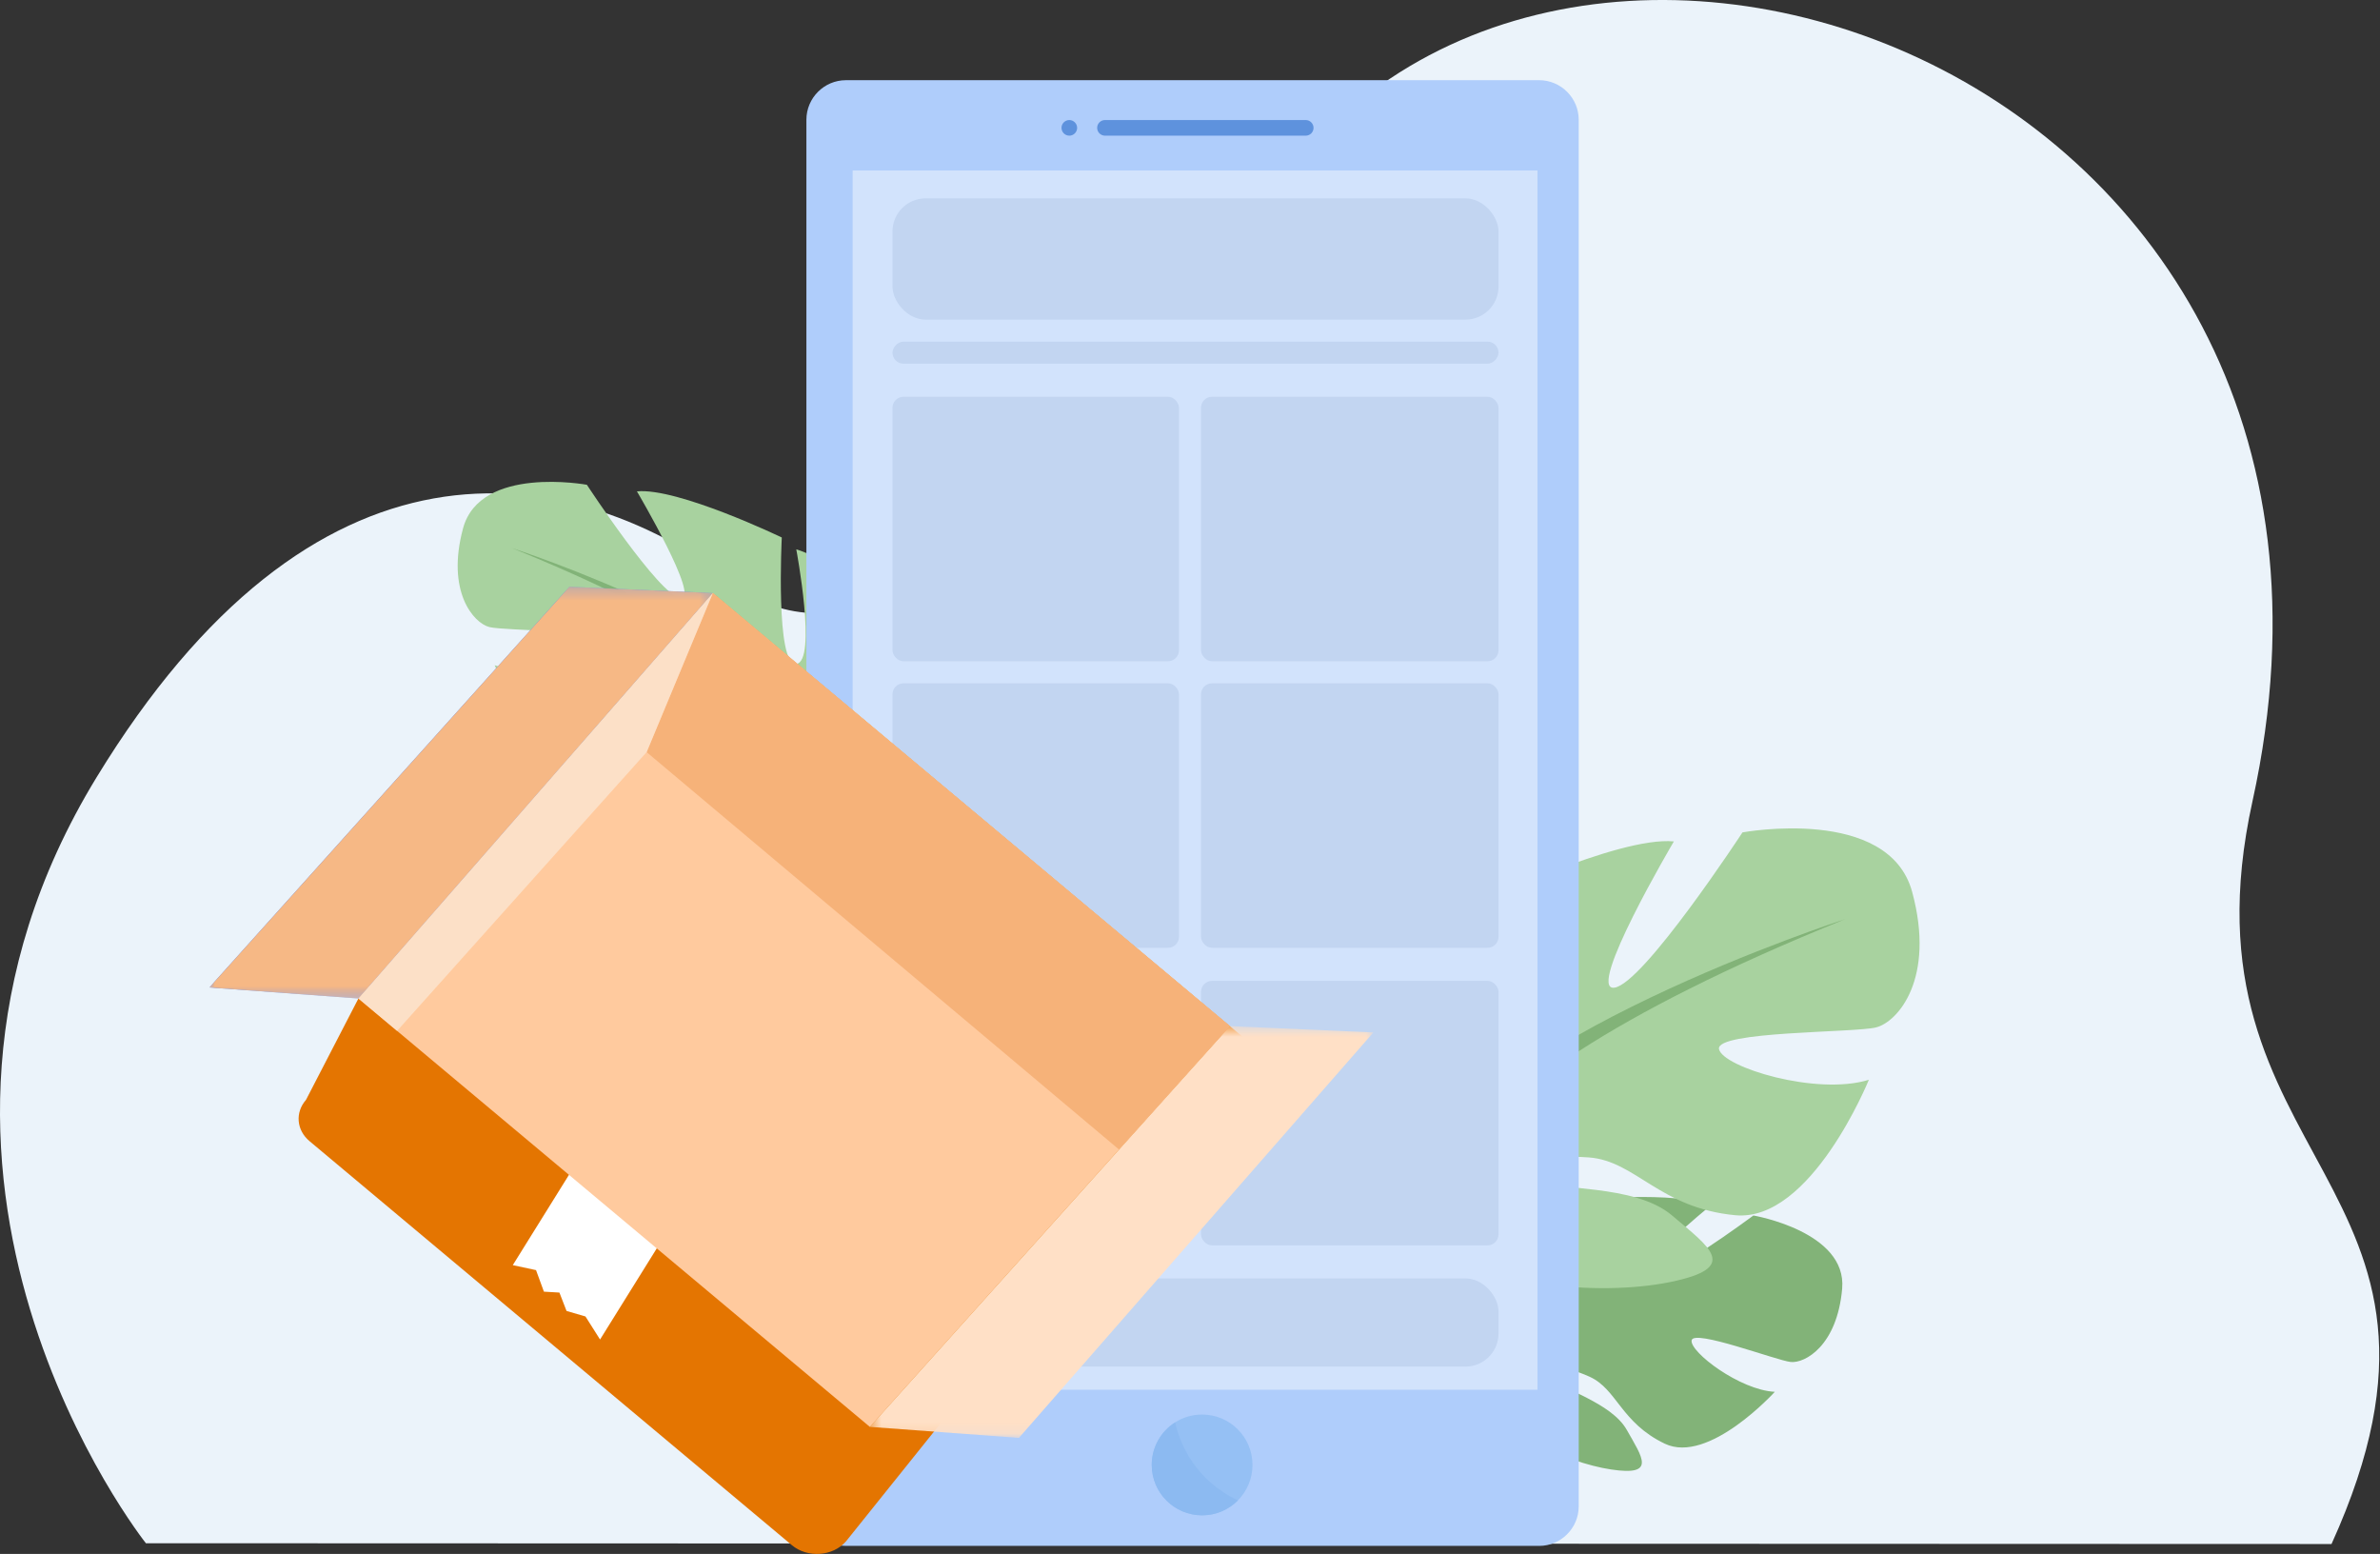 <svg xmlns="http://www.w3.org/2000/svg" xmlns:xlink="http://www.w3.org/1999/xlink" width="216" height="141" viewBox="0 0 216 141">
    <rect x="0" y="0" width="216" height="141" fill="#333333" stroke="none"/>
    <defs>
        <path id="tgve7oml1a" d="M0.448 0.543L46.144 0.543 46.144 37.903 0.448 37.903z"/>
        <path id="bu4656t68c" d="M0 0.24L45.696 0.24 45.696 37.6 0 37.6z"/>
        <path id="zc6fjf8due" d="M0 0.24L45.696 0.24 45.696 37.6 0 37.6z"/>
    </defs>
    <g fill="none" fill-rule="evenodd">
        <g>
            <g>
                <path fill="#EBF3FA" d="M13.242 140.029s-26.53-33.362-4.487-69.482c19.558-32.048 42.36-29.857 59.09-16.852 7.126 5.54 27.67.683 45.155-31.927 23.845-44.47 106.5-17.5 91.43 50.92-7.294 33.11 22.195 34.314 7.17 67.411l-198.358-.07z" transform="translate(-72 -244) translate(72 244)"/>
                <g transform="translate(-72 -244) translate(72 244) translate(19 7)">
                    <g transform="translate(22)">
                        <path fill="#82B378" d="M93.799 115.786s-5.86-6.837-.362-11.18c0 0 4.017-2.432 7.292-2.234 0 0-4.64 7.782-3.14 8.556 1.502.774 4.547-9.044 4.547-9.044s9.14-.887 12.08.527c0 0-7.813 6.394-6.168 6.775 1.646.38 10.086-5.896 10.086-5.896s8.508 1.448 8.054 6.638c-.453 5.19-3.385 6.792-4.673 6.654-1.288-.138-8.825-3.015-8.99-1.96-.164 1.057 4.373 4.507 7.55 4.668 0 0-5.998 6.615-9.984 4.706-3.986-1.91-4.327-4.936-6.811-6.07-2.485-1.135-4.607-1.133-3.58.025 1.025 1.157 5.522 2.282 6.943 4.796 1.422 2.514 2.697 4.209-1.428 3.588-4.124-.62-10.828-3.638-11.122-7.094l-.294-3.455z"/>
                        <path fill="#82B378" d="M122.008 110.068s-23.107-.89-28.21 5.718c0 0-1.128 3.38-4.6 6.457l-.542 1.476s4.004-4.222 5.437-4.478c0 0-2.24-8.187 27.915-9.173"/>
                        <path fill="#82B378" d="M89.197 122.243s-4.96 3.668-5.304 10.222l.9.08s1.584-6.776 4.447-9.426c2.864-2.65-.043-.876-.043-.876"/>
                        <path fill="#A8D29F" d="M33.419 59.937s8.964-5.02 4.78-11.833c0 0-3.346-4.184-6.932-5.26 0 0 1.913 10.16 0 10.4-1.912.238-1.315-11.475-1.315-11.475s-9.442-4.542-13.147-4.184c0 0 5.856 9.921 3.944 9.682-1.912-.24-8.486-10.28-8.486-10.28S2.58 35.196 1.027 40.933c-1.554 5.737.957 8.606 2.39 8.964 1.435.359 10.639.24 10.4 1.435-.24 1.195-6.455 3.107-9.921 2.032 0 0 3.825 9.442 8.845 8.964 5.02-.478 6.574-3.586 9.681-3.825 3.108-.239 5.379.598 3.825 1.435-1.554.836-6.813.274-9.323 2.408-2.51 2.134-4.542 3.448.12 4.405 4.661.956 13.028.358 14.701-3.228l1.674-3.585z"/>
                        <path fill="#82B378" d="M5.45 42.725s25.1 8.128 27.969 17.212c0 0-.12 4.063 2.39 8.725v1.793s-2.63-6.096-4.064-6.933c0 0 5.618-7.888-26.295-20.797"/>
                        <path fill="#82B378" d="M35.81 68.662s3.87 5.878 1.663 13.033l-.996-.267s.967-7.881-1.058-11.845c-2.025-3.964.39-.921.39-.921"/>
                        <path fill="#A8D29F" d="M88.14 99.988s-12.289-6.882-6.554-16.221c0 0 4.588-5.735 9.503-7.21 0 0-2.622 13.927 0 14.255 2.622.328 1.802-15.73 1.802-15.73s12.944-6.226 18.024-5.734c0 0-8.029 13.6-5.407 13.272 2.621-.328 11.633-14.091 11.633-14.091s13.272-2.458 15.402 5.407c2.13 7.864-1.311 11.797-3.277 12.288-1.966.492-14.583.328-14.255 1.967.328 1.638 8.848 4.26 13.6 2.785 0 0-5.244 12.944-12.125 12.289-6.882-.656-9.012-4.916-13.272-5.243-4.26-.328-7.373.819-5.243 1.966s9.339.375 12.78 3.3c3.44 2.926 6.226 4.728-.164 6.039-6.39 1.31-17.86.492-20.153-4.424l-2.294-4.915z"/>
                        <path fill="#82B378" d="M126.48 76.393S92.072 87.535 88.14 99.988c0 0 .164 5.57-3.277 11.96v2.458s3.605-8.356 5.57-9.503c0 0-7.7-10.814 36.047-28.51"/>
                        <path fill="#82B378" d="M84.863 111.949s-5.307 8.058-2.281 17.866l1.365-.366s-1.325-10.804 1.45-16.238c2.777-5.433-.534-1.262-.534-1.262"/>
                        <path fill="#FCECDB" d="M96.126 100.374h-11.62c-.322 0-.585-.263-.585-.584 0-.321.263-.584.584-.584h11.621c.321 0 .584.263.584.584 0 .321-.263.584-.584.584M96.126 102.663h-11.62c-.322 0-.585-.263-.585-.584 0-.322.263-.584.584-.584h11.621c.321 0 .584.262.584.584 0 .321-.263.584-.584.584"/>
                        <path fill="#AFCDFB" d="M102.278 3.863v125.822c0 1.971-1.615 3.585-3.588 3.585H35.772c-1.973 0-3.586-1.614-3.586-3.585V3.863c0-1.973 1.613-3.587 3.586-3.587H98.69c1.973 0 3.588 1.614 3.588 3.587"/>
                        <path fill="#5E92DD" d="M77.503 5.31h-18.22c-.39 0-.709-.319-.709-.709 0-.39.319-.709.709-.709h18.22c.39 0 .709.32.709.71 0 .39-.319.708-.709.708M56.047 5.31c-.39 0-.709-.319-.709-.709 0-.39.32-.709.709-.709.39 0 .709.32.709.71 0 .39-.32.708-.709.708"/>
                        <path fill="#95C0F4" d="M72.672 125.922c0 1.255-.507 2.393-1.326 3.219-.829.837-1.978 1.354-3.247 1.354-2.525 0-4.572-2.048-4.572-4.573 0-1.623.846-3.048 2.121-3.86.708-.45 1.55-.711 2.451-.711 2.525 0 4.573 2.046 4.573 4.571"/>
                        <path fill="#D2E3FC" d="M36.383 119.103L98.537 119.103 98.537 8.469 36.383 8.469z"/>
                        <rect width="55" height="11" x="40" y="11" fill="#C2D5F1" rx="3"/>
                        <rect width="55" height="8" x="40" y="109" fill="#C2D5F1" rx="3"/>
                        <rect width="55" height="2" x="40" y="24" fill="#C2D5F1" rx="1" transform="matrix(1 0 0 -1 0 50)"/>
                        <path fill="#8CBAF1" d="M71.346 129.14c-.829.838-1.978 1.355-3.247 1.355-2.525 0-4.572-2.048-4.572-4.573 0-1.623.846-3.048 2.121-3.86.449 1.947 1.777 5.203 5.698 7.079"/>
                    </g>
                    <rect width="26" height="24" x="62" y="29" fill="#C2D5F1" rx="1"/>
                    <rect width="27" height="24" x="90" y="29" fill="#C2D5F1" rx="1"/>
                    <rect width="26" height="24" x="62" y="55" fill="#C2D5F1" rx="1"/>
                    <rect width="27" height="24" x="90" y="55" fill="#C2D5F1" rx="1"/>
                    <rect width="26" height="24" x="62" y="82" fill="#C2D5F1" rx="1"/>
                    <rect width="27" height="24" x="90" y="82" fill="#C2D5F1" rx="1"/>
                    <g>
                        <path fill="#E47501" d="M57.773 86.866l36.435-45.429L45.696.811l-32.167 36.79-4.761 9.202c-1 1.144-.862 2.749.324 3.742L52.87 87.206c1.412 1.182 3.711 1.023 4.903-.34" transform="translate(0 46)"/>
                        <path fill="#FFF" d="M32.784 53.366L27.539 61.794 29.648 62.246 30.364 64.201 31.77 64.283 32.417 65.95 34.135 66.452 35.459 68.543 40.704 60.116z" transform="translate(0 46)"/>
                        <path fill="#FFCA9E" d="M92.622 40.109L59.945 76.47 13.529 37.6 45.696 0.812z" transform="translate(0 46)"/>
                        <g transform="translate(0 46) translate(59.497 39.566)">
                            <mask id="vrggpwjeob" fill="#fff">
                                <use xlink:href="#tgve7oml1a"/>
                            </mask>
                            <path fill="#FFE0C6" d="M33.125 0.543L0.448 36.904 13.978 37.903 46.144 1.114z" mask="url(#vrggpwjeob)"/>
                        </g>
                        <g transform="translate(0 46)">
                            <mask id="e0zliuxd3d" fill="#fff">
                                <use xlink:href="#bu4656t68c"/>
                            </mask>
                            <path fill="#407BFF" d="M32.677 0.24L0 36.601 13.529 37.6 45.696 0.811z" mask="url(#e0zliuxd3d)"/>
                        </g>
                        <g transform="translate(0 46)">
                            <mask id="8zgxk1burf" fill="#fff">
                                <use xlink:href="#zc6fjf8due"/>
                            </mask>
                            <path fill="#F6B885" d="M32.677 0.24L0 36.601 13.529 37.6 45.696 0.811z" mask="url(#8zgxk1burf)"/>
                        </g>
                        <path fill="#F6B279" d="M82.559 51.306L92.622 40.108 45.696 0.811 39.686 15.245z" transform="translate(0 46)"/>
                        <path fill="#FCE0C7" d="M13.529 37.6L45.696 0.811 39.686 15.245 17.038 40.539z" transform="translate(0 46)"/>
                    </g>
                </g>
            </g>
        </g>
    </g>
</svg>
